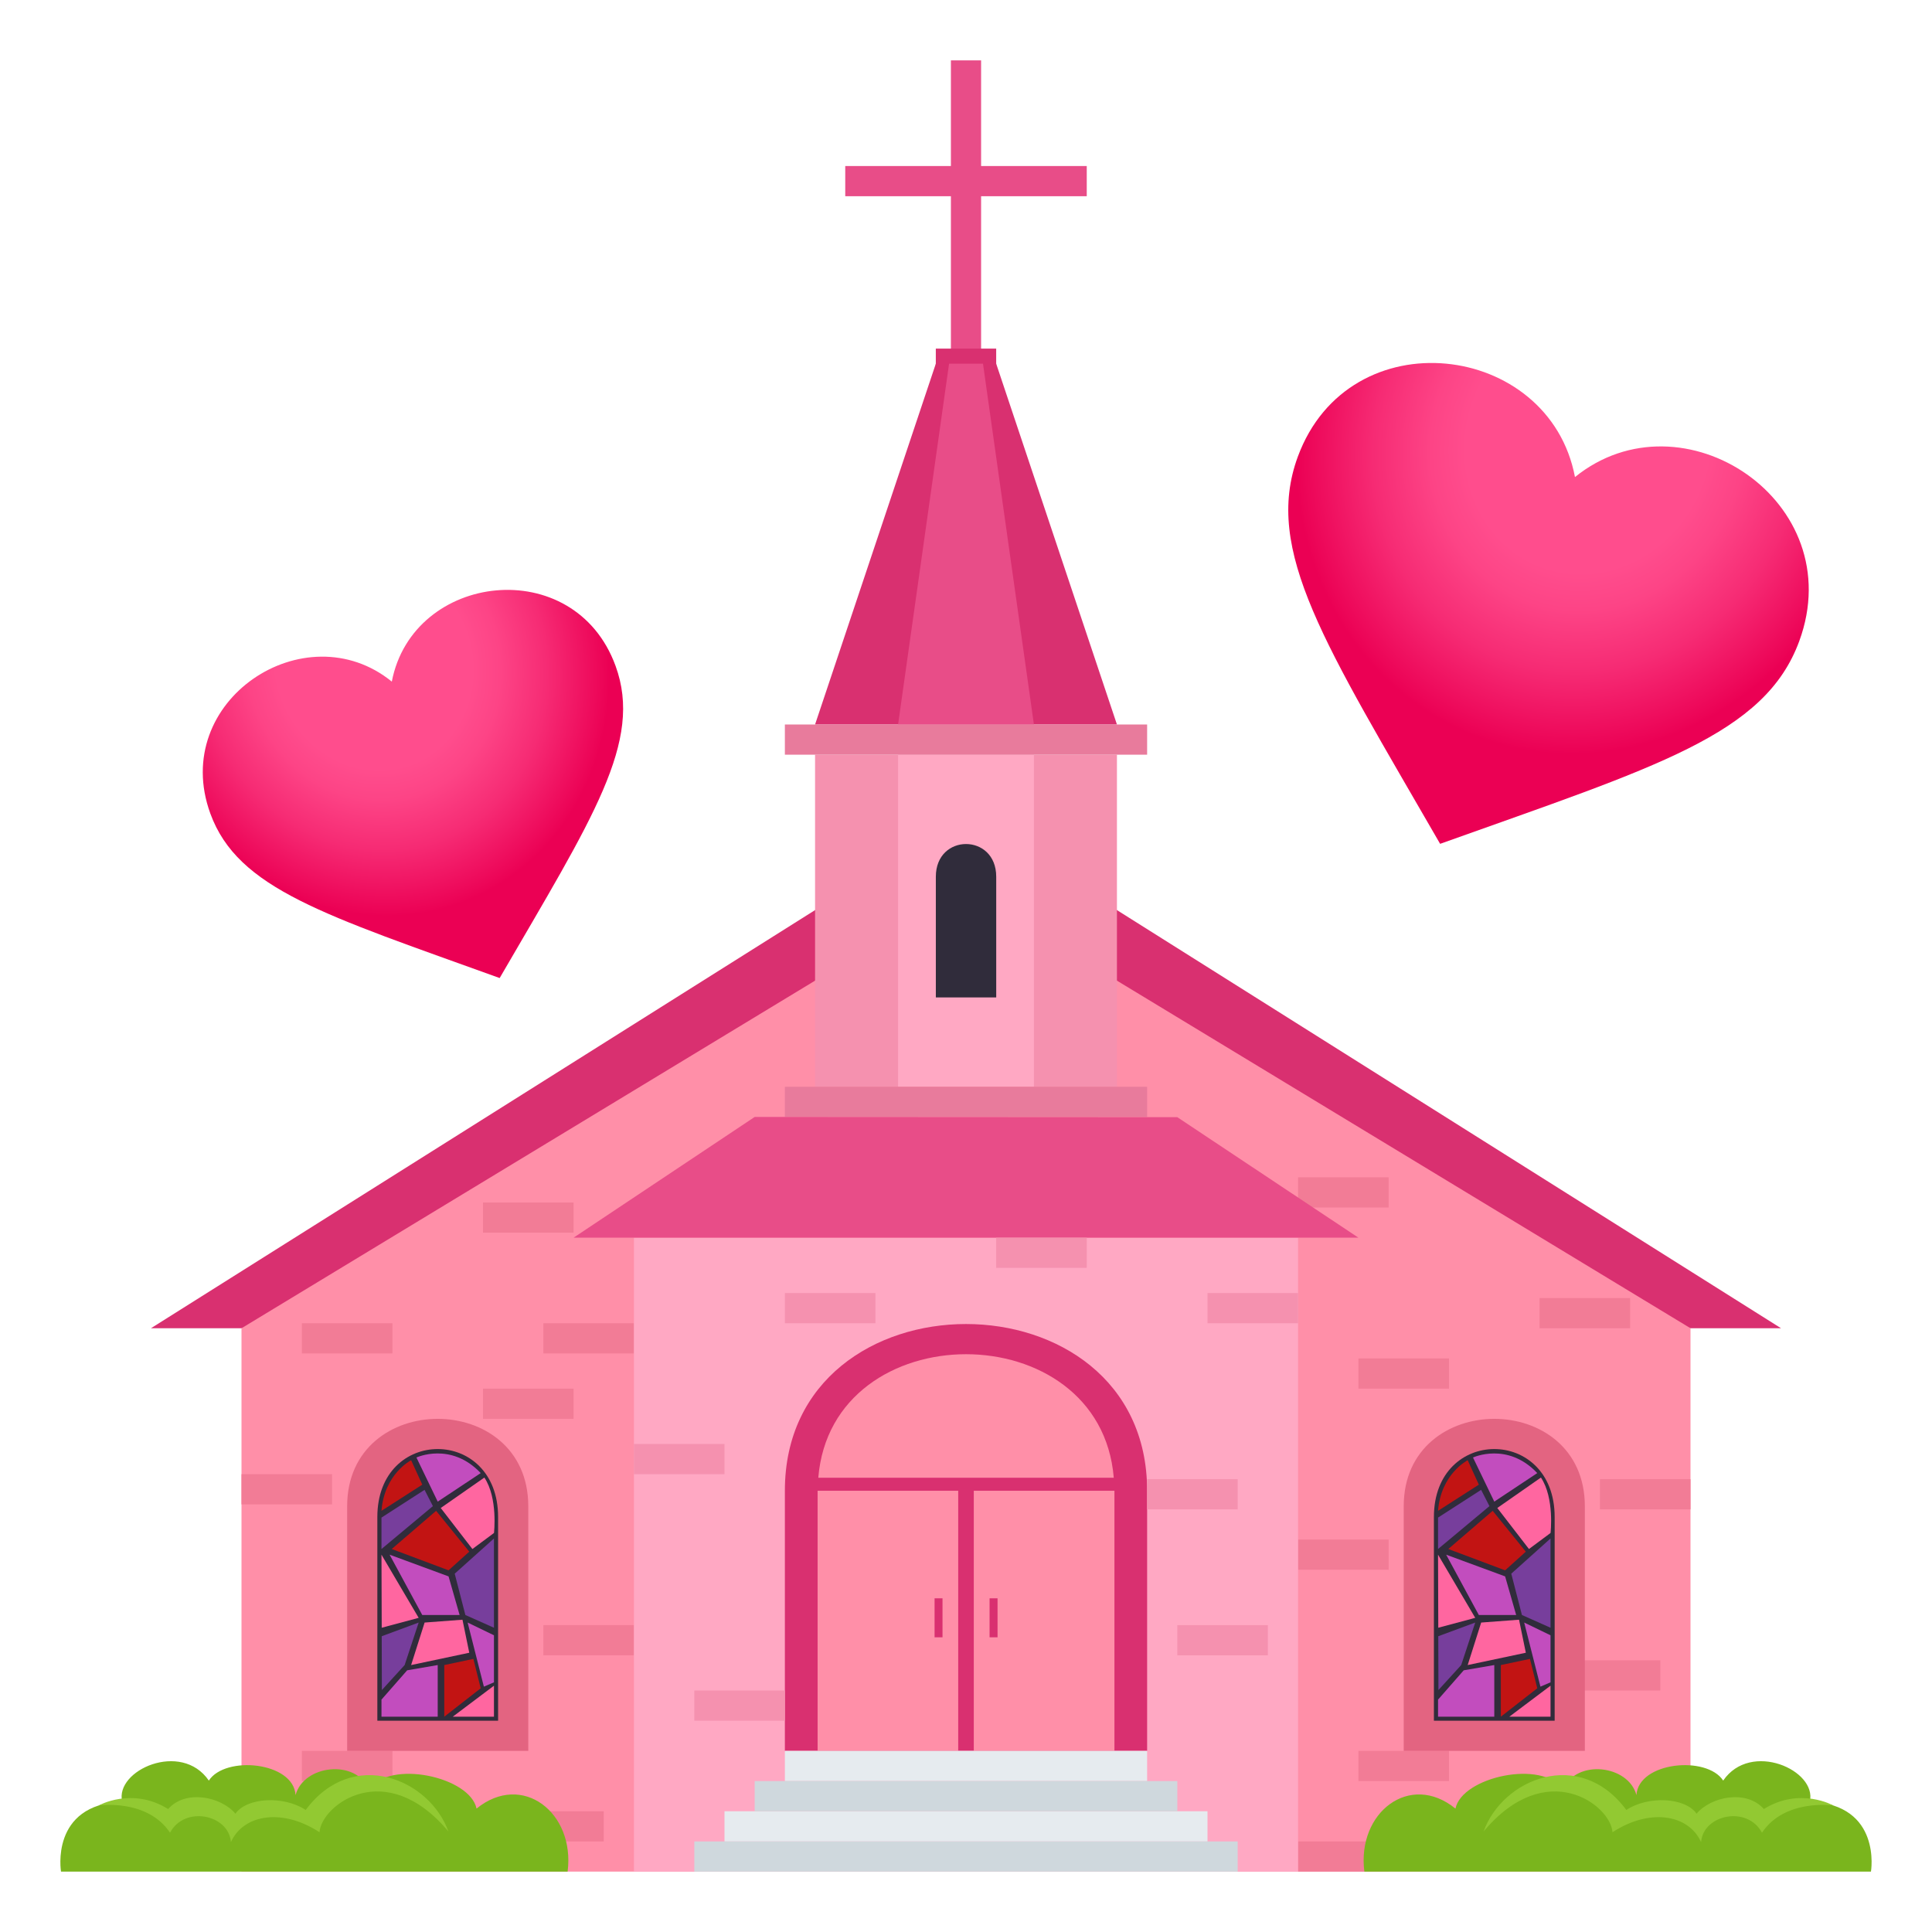 <?xml version="1.0" encoding="utf-8"?>
<!-- Generator: Adobe Illustrator 15.0.0, SVG Export Plug-In . SVG Version: 6.00 Build 0)  -->
<!DOCTYPE svg PUBLIC "-//W3C//DTD SVG 1.1//EN" "http://www.w3.org/Graphics/SVG/1.1/DTD/svg11.dtd">
<svg version="1.1" id="Layer_1" xmlns:x="http://ns.adobe.com/Extensibility/1.0/" xmlns:i="http://ns.adobe.com/AdobeIllustrator/10.0/" xmlns:graph="http://ns.adobe.com/Graphs/1.0/"
	 xmlns="http://www.w3.org/2000/svg" xmlns:xlink="http://www.w3.org/1999/xlink" xmlns:a="http://ns.adobe.com/AdobeSVGViewerExtensions/3.0/"
	 x="0px" y="0px" width="64px" height="64px" viewBox="0 0 64 64" enable-background="new 0 0 64 64" xml:space="preserve">
<rect x="31.5" y="2" fill="#E84D88" width="1" height="10"/>
<rect x="28" y="5.5" fill="#E84D88" width="8" height="1"/>
<radialGradient id="SVGID_1_" cx="-513.202" cy="-370.808" r="3.289" gradientTransform="matrix(2.727 1.003 -1.096 2.982 1045.713 1635.116)" gradientUnits="userSpaceOnUse">
	<stop  offset="0.418" style="stop-color:#FF4D8D"/>
	<stop  offset="0.538" style="stop-color:#FD4486"/>
	<stop  offset="0.735" style="stop-color:#F62B74"/>
	<stop  offset="0.984" style="stop-color:#EC0356"/>
	<stop  offset="1" style="stop-color:#EB0054"/>
	<a:midPointStop  offset="0.418" style="stop-color:#FF4D8D"/>
	<a:midPointStop  offset="0.598" style="stop-color:#FF4D8D"/>
	<a:midPointStop  offset="1" style="stop-color:#EB0054"/>
</radialGradient>
<path fill="url(#SVGID_1_)" d="M52.173,15.803c-0.85-4.494-7.48-5.3-9.182-0.672c-1.142,3.105,0.907,6.219,4.715,12.822
	c7.175-2.565,10.755-3.608,11.896-6.713C61.303,16.61,55.731,12.928,52.173,15.803z"/>
<radialGradient id="SVGID_2_" cx="-450.183" cy="-432.057" r="2.655" gradientTransform="matrix(2.731 -0.994 1.087 2.985 1711.471 864.188)" gradientUnits="userSpaceOnUse">
	<stop  offset="0.418" style="stop-color:#FF4D8D"/>
	<stop  offset="0.538" style="stop-color:#FD4486"/>
	<stop  offset="0.735" style="stop-color:#F62B74"/>
	<stop  offset="0.984" style="stop-color:#EC0356"/>
	<stop  offset="1" style="stop-color:#EB0054"/>
	<a:midPointStop  offset="0.418" style="stop-color:#FF4D8D"/>
	<a:midPointStop  offset="0.598" style="stop-color:#FF4D8D"/>
	<a:midPointStop  offset="1" style="stop-color:#EB0054"/>
</radialGradient>
<path fill="url(#SVGID_2_)" d="M12.979,22.579c-2.865-2.33-7.373,0.628-6.012,4.369c0.914,2.509,3.799,3.361,9.585,5.451
	c3.089-5.319,4.754-7.828,3.84-10.338C19.031,18.32,13.677,18.953,12.979,22.579z"/>
<rect x="31" y="11.548" fill="#D93070" width="2" height="1"/>
<polygon fill="#D93070" points="32,27 5,44 59,44 "/>
<polygon fill="#FF8FA8" points="32,29.455 8,44 8,62 56,62 56,44 "/>
<rect x="51" y="43" fill="#F27C96" width="3" height="1"/>
<rect x="43" y="39" fill="#F27C96" width="3" height="1"/>
<rect x="43" y="61" fill="#F27C96" width="3" height="1"/>
<rect x="52" y="55" fill="#F27C96" width="3" height="1"/>
<rect x="45" y="58" fill="#F27C96" width="3" height="1"/>
<rect x="53" y="49" fill="#F27C96" width="3" height="1"/>
<rect x="43" y="51" fill="#F27C96" width="3" height="1"/>
<rect x="45" y="45" fill="#F27C96" width="3" height="1"/>
<rect x="10" y="58" fill="#F27C96" width="3" height="1"/>
<rect x="18" y="43.834" fill="#F27C96" width="3" height="1"/>
<rect x="16" y="39.834" fill="#F27C96" width="3" height="1"/>
<rect x="10" y="43.834" fill="#F27C96" width="3" height="1"/>
<rect x="16" y="46" fill="#F27C96" width="3" height="1"/>
<rect x="18" y="53.834" fill="#F27C96" width="3" height="1"/>
<rect x="8" y="48.834" fill="#F27C96" width="3" height="1"/>
<rect x="17" y="60" fill="#F27C96" width="3" height="1"/>
<path fill="#7AB51D" d="M48.214,59.912c0.215-1.051,2.873-1.635,3.563-0.637c0.437-1.014,2.165-0.813,2.432,0.189
	c0.07-1.104,2.33-1.318,2.874-0.48c0.912-1.33,3.116-0.342,2.87,0.695c2.4,0.102,2.025,2.32,2.025,2.32H45.196
	C44.945,60.039,46.706,58.684,48.214,59.912z"/>
<path fill="#92C932" d="M49.146,60.67c0.627-1.744,3.178-2.801,4.728-0.713c0.731-0.482,1.952-0.414,2.327,0.123
	c0.479-0.566,1.651-0.809,2.229-0.154c1.199-0.742,2.301-0.117,2.301-0.117s-1.608-0.234-2.363,0.902
	c-0.478-0.902-1.938-0.613-2.018,0.309c-0.428-0.939-1.731-1.115-2.934-0.324C53.356,59.793,51.229,58.182,49.146,60.67z"/>
<path fill="#7AB51D" d="M15.786,59.912c-0.215-1.051-2.872-1.635-3.563-0.637c-0.436-1.014-2.164-0.813-2.432,0.189
	c-0.07-1.104-2.33-1.318-2.873-0.48c-0.913-1.33-3.117-0.342-2.871,0.695C1.646,59.781,2.021,62,2.021,62h16.782
	C19.055,60.039,17.294,58.684,15.786,59.912z"/>
<path fill="#92C932" d="M14.854,60.67c-0.627-1.744-3.178-2.801-4.727-0.713c-0.732-0.482-1.953-0.414-2.328,0.123
	c-0.479-0.566-1.651-0.809-2.229-0.154c-1.199-0.742-2.301-0.117-2.301-0.117s1.608-0.234,2.363,0.902
	c0.478-0.902,1.939-0.613,2.018,0.309c0.428-0.939,1.732-1.115,2.934-0.324C10.645,59.793,12.771,58.182,14.854,60.67z"/>
<rect x="27" y="25" fill="#F591AF" width="10" height="11"/>
<rect x="29.75" y="25" fill="#FFA8C3" width="4.5" height="11"/>
<polygon fill="#D93070" points="31,12.048 33,12.048 37,24 27,24 "/>
<polygon fill="#E84D88" points="31.439,12.048 32.563,12.048 34.25,24 29.75,24 "/>
<rect x="26" y="24" fill="#E87B9C" width="12" height="1"/>
<rect x="26" y="36" fill="#E87B9C" width="12" height="1"/>
<polygon fill="#FFA8C3" points="43,62 21,62 21,41 43,41 "/>
<polygon fill="#E84D88" points="39,37.008 25,37 19,41 45,41 "/>
<path fill="#D93070" d="M26,49.383V58h12v-8.617C38,42.019,26,42.019,26,49.383z"/>
<path fill="#FF8FA8" d="M36.895,48.952c-0.447-5.456-9.341-5.456-9.788,0H36.895z"/>
<rect x="27.084" y="49.383" fill="#FF8FA8" width="4.658" height="8.617"/>
<rect x="32.258" y="49.383" fill="#FF8FA8" width="4.659" height="8.617"/>
<rect x="32.781" y="52.946" fill="#D93070" width="0.264" height="1.292"/>
<rect x="30.959" y="52.946" fill="#D93070" width="0.263" height="1.292"/>
<rect x="24" y="60" fill="#E6EBEF" width="16" height="1"/>
<rect x="23" y="61" fill="#CFD8DD" width="18" height="1"/>
<rect x="26" y="58" fill="#E6EBEF" width="12" height="1"/>
<rect x="25" y="59" fill="#CFD8DD" width="14" height="1"/>
<rect x="23" y="56" fill="#F591AF" width="3" height="1"/>
<rect x="40" y="42.834" fill="#F591AF" width="3" height="1"/>
<rect x="26" y="42.834" fill="#F591AF" width="3" height="1"/>
<rect x="33" y="41" fill="#F591AF" width="3" height="1"/>
<rect x="39" y="53.834" fill="#F591AF" width="3" height="1"/>
<rect x="21" y="47.834" fill="#F591AF" width="3" height="1"/>
<rect x="38" y="49" fill="#F591AF" width="3" height="1"/>
<path fill="#302C3B" d="M31.001,29.041v4h2v-4C33.001,27.599,31.001,27.599,31.001,29.041z"/>
<path fill="#E36481" d="M46.5,49.897V58h6v-8.103C52.5,46.036,46.5,46.036,46.5,49.897z"/>
<path fill="#302C3B" d="M47.5,50.253v6.748h4v-6.748C51.5,47.251,47.5,47.251,47.5,50.253z"/>
<path fill-rule="evenodd" clip-rule="evenodd" fill="#C24DBE" d="M50.924,48.798c-0.99-1.047-2.129-0.516-2.129-0.516l0.705,1.461
	L50.924,48.798z"/>
<path fill-rule="evenodd" clip-rule="evenodd" fill="#C21413" d="M48.619,48.372c0,0-0.887,0.447-0.982,1.676l1.352-0.867
	L48.619,48.372z"/>
<polygon fill-rule="evenodd" clip-rule="evenodd" fill="#773E9C" points="47.637,51.313 49.34,49.892 49.064,49.353 47.637,50.272 
	"/>
<path fill-rule="evenodd" clip-rule="evenodd" fill="#FF66A0" d="M51.045,48.946L49.6,49.954l1.049,1.359l0.715-0.531
	C51.363,50.782,51.5,49.626,51.045,48.946z"/>
<polygon fill-rule="evenodd" clip-rule="evenodd" fill="#C21413" points="50.545,51.401 49.447,50.048 47.977,51.313 49.859,52.019 
	"/>
<polygon fill-rule="evenodd" clip-rule="evenodd" fill="#C24DBE" points="49.5,56.868 49.5,55.157 48.488,55.331 47.637,56.302 
	47.637,56.868 "/>
<polygon fill-rule="evenodd" clip-rule="evenodd" fill="#FF66A0" points="51.363,56.868 51.363,55.841 49.998,56.868 "/>
<polygon fill-rule="evenodd" clip-rule="evenodd" fill="#C21413" points="50.681,54.953 49.717,55.157 49.717,56.868 50.924,55.927 
	"/>
<polygon fill="#FF66A0" points="48.619,55.157 50.545,54.749 50.32,53.655 49.066,53.749 "/>
<polygon fill="#C24DBE" points="47.906,51.501 48.988,53.499 50.225,53.499 49.859,52.22 "/>
<polygon fill="#773E9C" points="47.65,55.985 48.404,55.157 48.869,53.749 47.645,54.202 "/>
<polygon fill="#FF66A0" points="47.645,53.921 48.869,53.593 47.637,51.501 "/>
<polygon fill="#C24DBE" points="50.491,53.749 51.029,55.872 51.363,55.729 51.363,54.171 "/>
<polygon fill="#773E9C" points="51.363,50.964 50.063,52.13 50.416,53.499 51.363,53.921 "/>
<path fill="#E36481" d="M11.5,49.897V58h6v-8.103C17.5,46.036,11.5,46.036,11.5,49.897z"/>
<path fill="#302C3B" d="M12.5,50.253v6.748h4v-6.748C16.5,47.251,12.5,47.251,12.5,50.253z"/>
<path fill-rule="evenodd" clip-rule="evenodd" fill="#C24DBE" d="M15.924,48.798c-0.99-1.047-2.129-0.516-2.129-0.516l0.705,1.461
	L15.924,48.798z"/>
<path fill-rule="evenodd" clip-rule="evenodd" fill="#C21413" d="M13.619,48.372c0,0-0.887,0.447-0.982,1.676l1.352-0.867
	L13.619,48.372z"/>
<polygon fill-rule="evenodd" clip-rule="evenodd" fill="#773E9C" points="12.637,51.313 14.34,49.892 14.064,49.353 12.637,50.272 
	"/>
<path fill-rule="evenodd" clip-rule="evenodd" fill="#FF66A0" d="M16.045,48.946L14.6,49.954l1.049,1.359l0.715-0.531
	C16.363,50.782,16.5,49.626,16.045,48.946z"/>
<polygon fill-rule="evenodd" clip-rule="evenodd" fill="#C21413" points="15.545,51.401 14.447,50.048 12.977,51.313 14.859,52.019 
	"/>
<polygon fill-rule="evenodd" clip-rule="evenodd" fill="#C24DBE" points="14.5,56.868 14.5,55.157 13.488,55.331 12.637,56.302 
	12.637,56.868 "/>
<polygon fill-rule="evenodd" clip-rule="evenodd" fill="#FF66A0" points="16.363,56.868 16.363,55.841 14.998,56.868 "/>
<polygon fill-rule="evenodd" clip-rule="evenodd" fill="#C21413" points="15.681,54.953 14.717,55.157 14.717,56.868 15.924,55.927 
	"/>
<polygon fill="#FF66A0" points="13.619,55.157 15.545,54.749 15.32,53.655 14.066,53.749 "/>
<polygon fill="#C24DBE" points="12.906,51.501 13.988,53.499 15.225,53.499 14.859,52.22 "/>
<polygon fill="#773E9C" points="12.65,55.985 13.404,55.157 13.869,53.749 12.645,54.202 "/>
<polygon fill="#FF66A0" points="12.645,53.921 13.869,53.593 12.637,51.501 "/>
<polygon fill="#C24DBE" points="15.491,53.749 16.029,55.872 16.363,55.729 16.363,54.171 "/>
<polygon fill="#773E9C" points="16.363,50.964 15.063,52.13 15.416,53.499 16.363,53.921 "/>
</svg>
